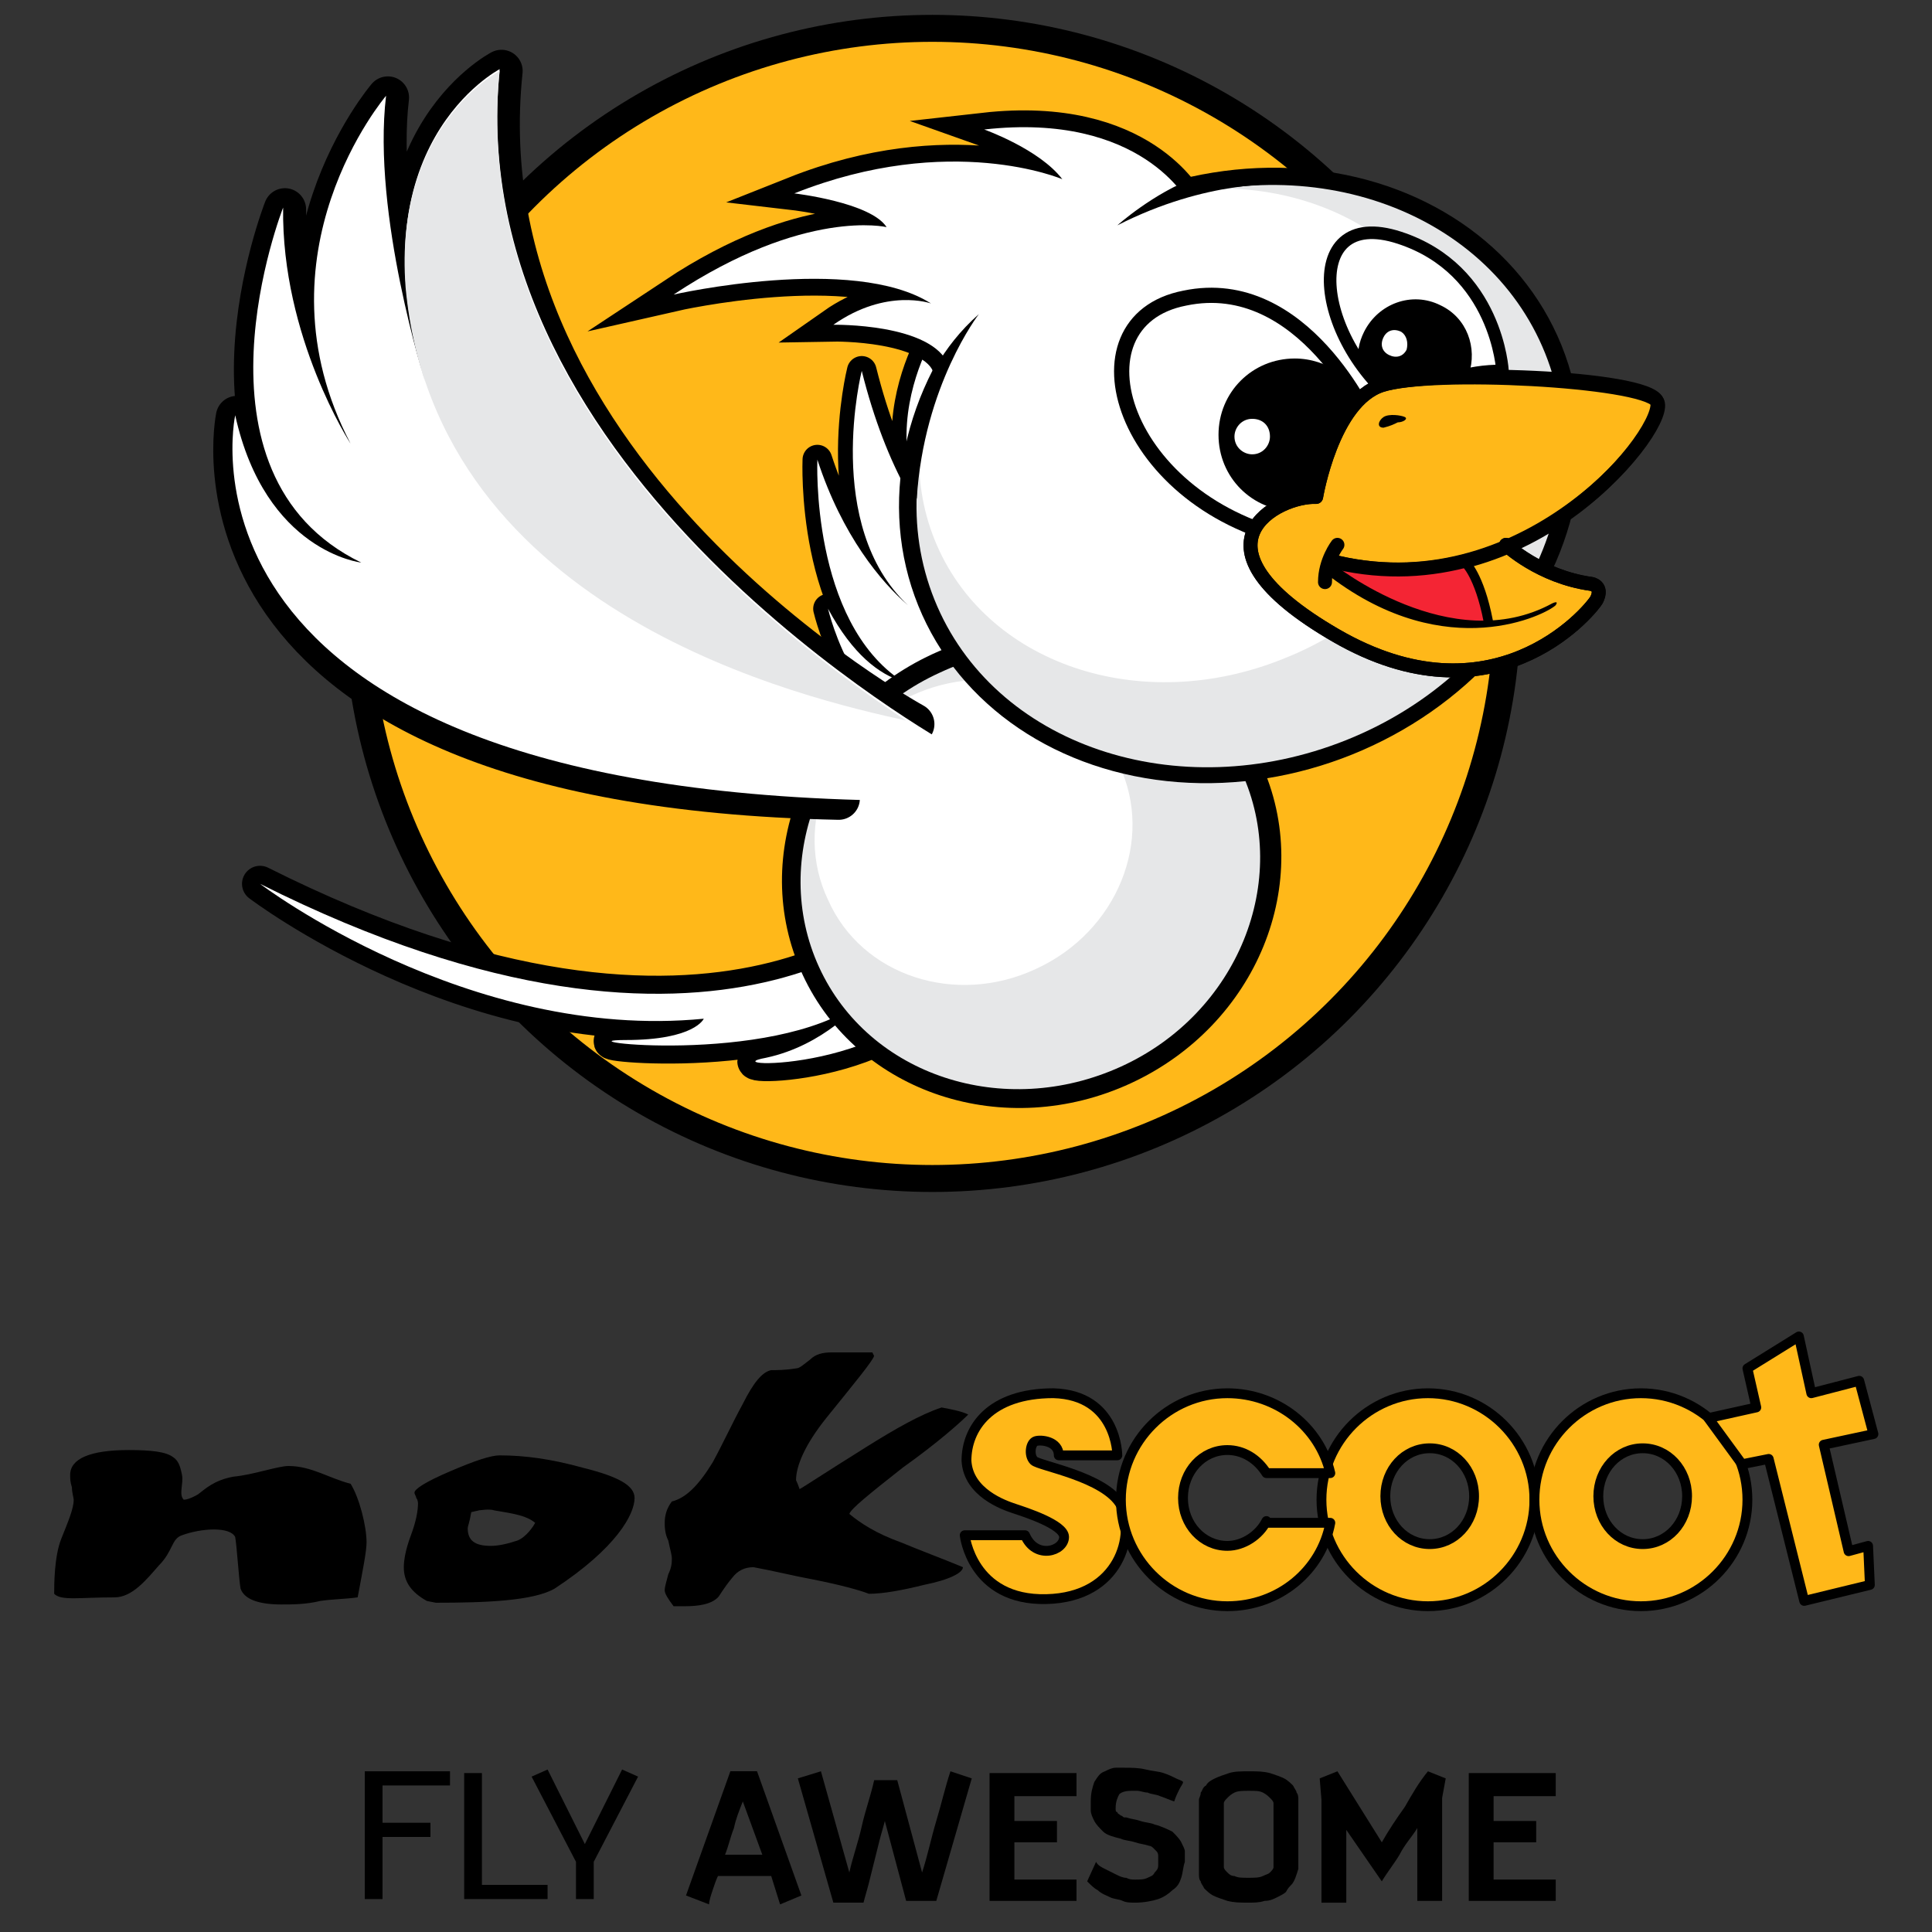 <svg xmlns="http://www.w3.org/2000/svg" version="1.1" id="Layer_1" x="0px" y="0px" width="70px" height="70px" viewBox="0 0 70 70" enable-background="new 0 0 70 70" xml:space="preserve"><rect x="0" y="0" width="70" height="70" fill="#333333" stroke="none"/><g><g><path d="M13.86,64.82v1.222h1.736v0.514H13.86v2.251h-0.643v-4.63h3.087v0.514H13.86V64.82z"/><path d="M16.818,68.872v-4.63h0.643v4.051h2.379v0.514h-3.022L16.818,68.872L16.818,68.872z"/><path d="M21.512,67.457v1.35h-0.643v-1.35l-1.608-3.087l0.579-0.257l1.35,2.701l1.35-2.701l0.579,0.257L21.512,67.457z"/></g><g><path d="M28.264,69l-0.322-1.029h-1.929c-0.064,0.129-0.129,0.322-0.193,0.514s-0.129,0.386-0.129,0.514l-0.836-0.322l1.608-4.502    h0.965l1.608,4.502L28.264,69z M26.914,65.27c-0.129,0.322-0.257,0.643-0.322,0.965c-0.129,0.322-0.193,0.643-0.322,0.965h1.35    L26.914,65.27z"/><path d="M33.924,68.872h-1.093l-0.772-2.894c-0.064,0.257-0.129,0.45-0.193,0.707s-0.129,0.514-0.193,0.772    s-0.129,0.514-0.193,0.772c-0.064,0.257-0.129,0.45-0.193,0.707h-1.093l-1.286-4.502l0.836-0.257l1.029,3.666    c0.129-0.579,0.322-1.093,0.45-1.672c0.129-0.579,0.322-1.093,0.45-1.672h0.836l0.9,3.344c0.193-0.579,0.322-1.222,0.514-1.865    c0.193-0.643,0.322-1.222,0.514-1.801l0.772,0.257L33.924,68.872z"/><path d="M35.853,68.872v-4.63h3.151v0.836h-2.251v0.9h1.543v0.772h-1.543v1.35h2.251v0.772H35.853z"/><path d="M42.798,68.036c-0.064,0.193-0.129,0.322-0.322,0.45c-0.129,0.129-0.322,0.257-0.514,0.322s-0.514,0.129-0.836,0.129    c-0.129,0-0.322,0-0.45-0.064c-0.129-0.064-0.322-0.064-0.45-0.129s-0.322-0.129-0.45-0.257c-0.129-0.064-0.257-0.193-0.386-0.322    l0.322-0.707c0.064,0.129,0.193,0.193,0.322,0.257s0.257,0.129,0.386,0.193s0.257,0.129,0.386,0.129    c0.129,0.064,0.193,0.064,0.322,0.064c0.193,0,0.322,0,0.45-0.064c0.129-0.064,0.193-0.064,0.257-0.193    c0.064-0.064,0.129-0.129,0.129-0.257c0-0.129,0-0.193,0-0.322c0-0.064,0-0.129-0.064-0.193s-0.064-0.064-0.129-0.129    s-0.129-0.064-0.129-0.064c-0.193-0.064-0.322-0.064-0.514-0.129c-0.193-0.064-0.386-0.064-0.514-0.129    c-0.257-0.064-0.514-0.129-0.643-0.257c-0.129-0.129-0.257-0.257-0.322-0.386c-0.064-0.129-0.129-0.257-0.129-0.386    s0-0.193,0-0.322c0-0.322,0.064-0.514,0.129-0.707c0.129-0.193,0.193-0.322,0.386-0.386c0.129-0.064,0.257-0.129,0.386-0.129    s0.257,0,0.322,0c0.257,0,0.514,0,0.772,0.064c0.257,0.064,0.45,0.064,0.643,0.129c0.193,0.064,0.322,0.129,0.45,0.193    c0.129,0.064,0.193,0.064,0.257,0.129c0,0.064-0.064,0.129-0.129,0.257c-0.064,0.129-0.129,0.257-0.193,0.45    c-0.193-0.064-0.322-0.129-0.514-0.193c-0.129-0.064-0.322-0.064-0.45-0.129c-0.129,0-0.257-0.064-0.386-0.064    c-0.129,0-0.193,0-0.193,0c-0.257,0-0.386,0.064-0.45,0.129c-0.064,0.129-0.129,0.257-0.129,0.514c0,0.064,0,0.129,0.064,0.129    c0,0.064,0.064,0.064,0.129,0.129c0.064,0,0.064,0.064,0.129,0.064s0.064,0,0.064,0c0.193,0.064,0.322,0.064,0.514,0.129    c0.193,0.064,0.386,0.064,0.514,0.129c0.257,0.064,0.514,0.193,0.643,0.257c0.129,0.129,0.257,0.257,0.322,0.386    c0.064,0.129,0.129,0.257,0.129,0.322c0,0.064,0,0.129,0,0.129v0.257C42.862,67.65,42.862,67.843,42.798,68.036z"/><path d="M46.785,68.293c-0.064,0.064-0.129,0.129-0.193,0.257c-0.064,0.064-0.193,0.129-0.322,0.193s-0.257,0.129-0.45,0.129    c-0.193,0.064-0.386,0.064-0.579,0.064c-0.322,0-0.514,0-0.772-0.064c-0.193-0.064-0.386-0.129-0.514-0.193    c-0.129-0.064-0.257-0.193-0.322-0.257c-0.064-0.129-0.129-0.193-0.129-0.257c-0.064-0.064-0.064-0.193-0.064-0.257    s0-0.129,0-0.129v-2.444c0-0.064,0-0.064,0-0.129s0.064-0.129,0.064-0.257c0.064-0.064,0.064-0.193,0.193-0.257    c0.064-0.129,0.193-0.193,0.322-0.257s0.322-0.129,0.514-0.193c0.193-0.064,0.45-0.064,0.707-0.064c0.322,0,0.514,0,0.772,0.064    c0.193,0.064,0.386,0.129,0.514,0.193c0.129,0.064,0.257,0.193,0.322,0.257c0.064,0.129,0.129,0.193,0.129,0.257    c0.064,0.064,0.064,0.193,0.064,0.257s0,0.129,0,0.129v2.379C46.978,67.907,46.914,68.164,46.785,68.293z M46.142,65.463    c0-0.064,0-0.064,0-0.129c0-0.064-0.064-0.129-0.129-0.193c-0.064-0.064-0.129-0.129-0.257-0.193s-0.257-0.064-0.514-0.064    c-0.193,0-0.386,0-0.514,0.064c-0.129,0.064-0.193,0.129-0.257,0.193s-0.129,0.129-0.129,0.193s0,0.129,0,0.129v2.058    c0,0.064,0,0.129,0,0.129c0,0.064,0.064,0.129,0.129,0.193c0.064,0.064,0.129,0.129,0.257,0.129    c0.129,0.064,0.257,0.064,0.514,0.064c0.193,0,0.386,0,0.514-0.064s0.193-0.064,0.257-0.129c0.064-0.064,0.129-0.129,0.129-0.193    s0-0.129,0-0.129V65.463z"/><path d="M52.251,65.142v3.73h-0.9v-2.637c-0.193,0.322-0.45,0.579-0.643,0.965c-0.193,0.322-0.45,0.643-0.643,0.965L48.779,66.3    v2.637h-0.9v-3.73l-0.064-0.772l0.643-0.257l1.608,2.572c0.257-0.45,0.514-0.836,0.836-1.286c0.257-0.45,0.514-0.9,0.836-1.286    l0.643,0.257L52.251,65.142z"/><path d="M53.216,68.872v-4.63h3.151v0.836h-2.251v0.9h1.543v0.772h-1.543v1.35h2.251v0.772H53.216z"/></g><g><path fill="#FFB819" d="M38.361,52.73h2.122c0,0,0-2.186-2.315-2.251c-2.315,0-3.151,1.286-3.151,2.444    c0.064,1.158,1.35,1.608,1.736,1.736c0.386,0.129,1.801,0.579,1.801,1.029c0,0.514-1.029,0.836-1.415-0.064h-2.186    c0,0,0.257,2.379,2.958,2.315s3.215-2.379,2.701-3.408c-0.579-1.029-2.958-1.415-3.151-1.608s-0.129-0.643,0.064-0.707    S38.361,52.216,38.361,52.73"/><path fill="none" d="    M38.361,52.73h2.122c0,0,0-2.186-2.315-2.251c-2.315,0-3.151,1.286-3.151,2.444c0.064,1.158,1.35,1.608,1.736,1.736    c0.386,0.129,1.801,0.579,1.801,1.029c0,0.514-1.029,0.836-1.415-0.064h-2.186c0,0,0.257,2.379,2.958,2.315    s3.215-2.379,2.701-3.408c-0.579-1.029-2.958-1.415-3.151-1.608s-0.129-0.643,0.064-0.707S38.361,52.216,38.361,52.73z" stroke="#000000" stroke-linecap="round" stroke-linejoin="round" stroke-miterlimit="10" stroke-width="0.356"/><path fill="#FFB819" d="M51.801,55.946c-0.9,0-1.608-0.772-1.608-1.736c0-0.965,0.707-1.736,1.608-1.736    c0.9,0,1.608,0.772,1.608,1.736S52.701,55.946,51.801,55.946 M51.737,50.48c-2.122,0-3.858,1.736-3.858,3.858    s1.736,3.858,3.858,3.858c2.122,0,3.858-1.736,3.858-3.858S53.859,50.48,51.737,50.48"/><path fill="none" d="    M51.801,55.946c-0.9,0-1.608-0.772-1.608-1.736c0-0.965,0.707-1.736,1.608-1.736c0.9,0,1.608,0.772,1.608,1.736    S52.701,55.946,51.801,55.946z M51.737,50.48c-2.122,0-3.858,1.736-3.858,3.858s1.736,3.858,3.858,3.858    c2.122,0,3.858-1.736,3.858-3.858S53.859,50.48,51.737,50.48z" stroke="#000000" stroke-linecap="round" stroke-linejoin="round" stroke-miterlimit="10" stroke-width="0.356"/><path fill="#FFB819" d="M59.518,55.946c-0.9,0-1.608-0.772-1.608-1.736c0-0.965,0.707-1.736,1.608-1.736    c0.9,0,1.608,0.772,1.608,1.736S60.418,55.946,59.518,55.946 M59.454,50.48c-2.122,0-3.858,1.736-3.858,3.858    s1.736,3.858,3.858,3.858c2.122,0,3.858-1.736,3.858-3.858C63.312,52.216,61.576,50.48,59.454,50.48"/><path fill="none" d="    M59.518,55.946c-0.9,0-1.608-0.772-1.608-1.736c0-0.965,0.707-1.736,1.608-1.736c0.9,0,1.608,0.772,1.608,1.736    S60.418,55.946,59.518,55.946z M59.454,50.48c-2.122,0-3.858,1.736-3.858,3.858s1.736,3.858,3.858,3.858    c2.122,0,3.858-1.736,3.858-3.858C63.312,52.216,61.576,50.48,59.454,50.48z" stroke="#000000" stroke-linecap="round" stroke-linejoin="round" stroke-miterlimit="10" stroke-width="0.356"/><path fill="#FFB819" d="M45.885,55.11c-0.257,0.514-0.836,0.9-1.415,0.9c-0.9,0-1.608-0.772-1.608-1.736    c0-0.965,0.707-1.736,1.608-1.736c0.579,0,1.093,0.322,1.415,0.836H48.2c-0.386-1.672-1.929-2.894-3.73-2.894    c-2.122,0-3.858,1.736-3.858,3.858s1.736,3.858,3.858,3.858c1.865,0,3.408-1.286,3.73-3.022h-2.315V55.11z"/><path fill="none" d="    M45.885,55.11c-0.257,0.514-0.836,0.9-1.415,0.9c-0.9,0-1.608-0.772-1.608-1.736c0-0.965,0.707-1.736,1.608-1.736    c0.579,0,1.093,0.322,1.415,0.836H48.2c-0.386-1.672-1.929-2.894-3.73-2.894c-2.122,0-3.858,1.736-3.858,3.858    s1.736,3.858,3.858,3.858c1.865,0,3.408-1.286,3.73-3.022h-2.315V55.11z" stroke="#000000" stroke-linecap="round" stroke-linejoin="round" stroke-miterlimit="10" stroke-width="0.356"/></g><polygon points="66.978,56.203 66.077,52.345 67.878,51.959 67.364,50.029 65.627,50.48 65.177,48.422    63.312,49.579 63.634,50.994 61.897,51.38 63.119,53.052 64.084,52.859 65.37,58.004 67.749,57.425 67.685,56.01  " fill="#FFB819"/><polygon points="   66.978,56.203 66.077,52.345 67.878,51.959 67.364,50.029 65.627,50.48 65.177,48.422 63.312,49.579 63.634,50.994 61.897,51.38    63.119,53.052 64.084,52.859 65.37,58.004 67.749,57.425 67.685,56.01  " fill="none" stroke="#000000" stroke-linecap="round" stroke-linejoin="round" stroke-miterlimit="10" stroke-width="0.356"/><g><path d="M18.747,55.817c-0.386,0.129-0.707,0.193-0.965,0.193c-0.579,0-0.836-0.193-0.836-0.643c0-0.064,0.064-0.193,0.129-0.579    c0.257-0.064,0.322-0.064,0.257-0.064c0.064,0,0.386-0.064,0.579,0c0.772,0.129,1.158,0.193,1.479,0.45    C19.326,55.303,19.068,55.689,18.747,55.817 M21.126,53.181c-1.158-0.322-2.122-0.45-3.022-0.45c-0.322,0-0.9,0.193-1.801,0.579    c-0.9,0.386-1.286,0.643-1.286,0.772c0,0.064,0.064,0.129,0.064,0.193c0.064,0.064,0.064,0.193,0.064,0.193    c0,0.257-0.064,0.643-0.257,1.158s-0.257,0.9-0.257,1.158c0,0.514,0.257,0.9,0.836,1.222l0.322,0.064    c1.801,0,3.537-0.064,4.309-0.514c2.251-1.479,2.894-2.701,2.894-3.28C22.991,53.824,22.412,53.502,21.126,53.181"/><path d="M13.281,55.881c0,0.322-0.129,0.965-0.322,1.994c-0.45,0.064-0.9,0.064-1.35,0.129c-0.514,0.129-1.029,0.129-1.415,0.129    c-0.836,0-1.35-0.193-1.479-0.579c-0.064-0.386-0.129-1.479-0.193-1.865c-0.193-0.386-1.222-0.322-1.929-0.064    c-0.386,0.129-0.322,0.579-0.836,1.093c-0.45,0.514-0.965,1.158-1.608,1.158c-1.286,0-1.929,0.129-2.186-0.129    c0-0.322,0-1.35,0.257-1.994c0.257-0.643,0.45-1.093,0.45-1.415c0-0.064-0.064-0.257-0.064-0.45    c-0.064-0.193-0.064-0.322-0.064-0.45c0-0.579,0.707-0.9,2.122-0.9c0.836,0,1.35,0.064,1.608,0.257    c0.193,0.129,0.257,0.322,0.322,0.643c0.064,0.322-0.129,0.707,0.064,0.9c0.193,0,0.514-0.193,0.514-0.193    c0.257-0.193,0.579-0.514,1.286-0.643c0.707-0.064,1.608-0.386,1.994-0.386c0.836,0,1.479,0.45,2.251,0.643    C13.024,54.274,13.281,55.303,13.281,55.881"/><path d="M35.081,51.251c-0.257,0.257-1.029,0.965-2.379,1.929c-1.222,0.965-1.865,1.479-1.929,1.672    c0.386,0.322,0.965,0.707,1.865,1.029c0.772,0.322,1.479,0.579,2.251,0.9c0,0.193-0.45,0.45-1.415,0.643    c-0.772,0.193-1.479,0.322-1.994,0.322c-0.322-0.129-1.029-0.322-1.994-0.514c-0.707-0.129-1.479-0.322-2.186-0.45    c-0.322,0-0.579,0.129-0.772,0.386c-0.322,0.386-0.45,0.643-0.514,0.707c-0.257,0.257-0.707,0.322-1.222,0.322h-0.386    c-0.193-0.257-0.322-0.45-0.322-0.579s0.064-0.322,0.129-0.579c0.129-0.257,0.129-0.45,0.129-0.579s-0.064-0.322-0.129-0.643    c-0.129-0.257-0.129-0.514-0.129-0.643c0-0.257,0.064-0.514,0.257-0.772c0.514-0.129,0.965-0.579,1.479-1.415    c0.386-0.707,0.707-1.415,1.093-2.122c0.386-0.772,0.707-1.158,1.029-1.222c0.193,0,0.514,0,0.9-0.064    c0.129,0,0.257-0.129,0.514-0.322C29.549,49.064,29.806,49,30.128,49h1.479l0.064,0.129c-0.064,0.193-0.643,0.9-1.736,2.251    c-0.772,0.965-1.093,1.736-1.093,2.251c0,0,0.064,0.129,0.129,0.322c0.129-0.064,0.9-0.579,2.444-1.543    c1.029-0.643,1.929-1.158,2.701-1.415C34.438,51.058,34.824,51.123,35.081,51.251"/><path fill="#FFB819" d="M54.631,22.892c-0.579,11.511-10.354,20.386-21.865,19.807C21.255,42.12,12.38,32.345,12.959,20.834    S23.313,0.448,34.824,1.027S55.209,11.381,54.631,22.892"/><ellipse cx="33.783" cy="21.863" fill="none" rx="20.836" ry="20.836" stroke="#000000" stroke-miterlimit="10" stroke-width="0.977"/><path d="M33.28,32.795c0,0-6.945,7.717-23.858-0.772c0,0,7.524,5.723,16.077,4.887c0,0-0.322,0.772-2.83,0.772    c-2.572,0,5.273,0.965,8.489-1.35c0,0-1.286,1.543-3.408,1.994c-2.122,0.386,5.209,0.579,6.881-3.344L33.28,32.795z"/><path fill="none" d="    M33.28,32.795c0,0-6.945,7.717-23.858-0.772c0,0,7.524,5.723,16.077,4.887c0,0-0.322,0.772-2.83,0.772    c-2.572,0,5.273,0.965,8.489-1.35c0,0-1.286,1.543-3.408,1.994c-2.122,0.386,5.209,0.579,6.881-3.344L33.28,32.795z" stroke="#000000" stroke-linecap="round" stroke-linejoin="round" stroke-miterlimit="10" stroke-width="1.307"/><path fill="#FFFFFF" d="M33.28,32.795c0,0-6.945,7.717-23.858-0.772c0,0,7.524,5.723,16.077,4.887c0,0-0.322,0.772-2.83,0.772    c-2.572,0,5.273,0.965,8.489-1.35c0,0-1.286,1.543-3.408,1.994c-2.122,0.386,5.209,0.579,6.881-3.344L33.28,32.795z"/><path fill="#FFCB05" d="M33.859,22.634c0,0-0.129-0.064-0.257-0.193C33.666,22.57,33.731,22.57,33.859,22.634 M33.988,11.895    c0,0-3.923,5.916,2.765,9.71c0,0-3.73-0.965-5.53-8.167c0,0-1.415,5.595,1.672,8.489c-0.965-0.836-2.379-2.508-3.28-5.273    c0,0-0.257,5.852,3.087,8.038c-0.836-0.257-1.801-0.965-2.701-2.637c0,0,1.093,4.759,4.566,4.759s7.01-3.087,7.01-3.087    l0.643-2.637C42.284,21.091,34.116,19.869,33.988,11.895"/><path fill="none" d="    M33.859,22.634c0,0-0.129-0.064-0.257-0.193C33.666,22.57,33.731,22.57,33.859,22.634z M33.988,11.895c0,0-3.923,5.916,2.765,9.71    c0,0-3.73-0.965-5.53-8.167c0,0-1.415,5.595,1.672,8.489c-0.965-0.836-2.379-2.508-3.28-5.273c0,0-0.257,5.852,3.087,8.038    c-0.836-0.257-1.801-0.965-2.701-2.637c0,0,1.093,4.759,4.566,4.759s7.01-3.087,7.01-3.087l0.643-2.637    C42.284,21.091,34.116,19.869,33.988,11.895z" stroke="#000000" stroke-linecap="round" stroke-linejoin="round" stroke-miterlimit="10" stroke-width="1.075"/><path fill="#FFFFFF" d="M33.859,22.634c0,0-0.129-0.064-0.257-0.193C33.666,22.57,33.731,22.57,33.859,22.634 M33.988,11.895    c0,0-3.923,5.916,2.765,9.71c0,0-3.73-0.965-5.53-8.167c0,0-1.415,5.595,1.672,8.489c-0.965-0.836-2.379-2.508-3.28-5.273    c0,0-0.257,5.852,3.087,8.038c-0.836-0.257-1.801-0.965-2.701-2.637c0,0,1.093,4.759,4.566,4.759s7.01-3.087,7.01-3.087    l0.643-2.637C42.284,21.091,34.116,19.869,33.988,11.895"/><path fill="#FFCB05" d="M44.984,27.972c1.801,3.923-0.129,8.746-4.373,10.675s-9.132,0.322-10.932-3.601    c-1.801-3.923,0.129-8.746,4.373-10.675C38.296,22.377,43.184,24.049,44.984,27.972"/><ellipse cx="37.401" cy="31.472" fill="none" transform="matrix(-0.908 0.42 -0.42 -0.908 84.557 44.342)" rx="8.425" ry="7.846" stroke="#000000" stroke-miterlimit="10" stroke-width="1.43"/><path fill="#E6E7E8" d="M44.984,27.972c1.801,3.923-0.129,8.746-4.373,10.675s-9.132,0.322-10.932-3.601    c-1.801-3.923,0.129-8.746,4.373-10.675C38.296,22.377,43.184,24.049,44.984,27.972"/><path fill="#FFFFFF" d="M40.547,27.715c1.286,2.701-0.064,6.045-3.022,7.395c-2.894,1.35-6.302,0.257-7.524-2.508    c-1.286-2.701,0.064-6.045,3.022-7.395C35.917,23.856,39.261,24.949,40.547,27.715"/><path fill="#FFFFFF" d="M43.055,7.329c0,0-1.672-3.28-7.395-2.637c0,0,1.994,0.707,2.83,1.801c0,0-4.051-1.736-9.711,0.514    c0,0,2.765,0.322,3.344,1.222c0,0-2.958-0.707-7.717,2.444c0,0,6.495-1.479,9.325,0.322c0,0-1.608-0.579-3.537,0.772    c0,0,3.601-0.064,4.18,1.479"/><path fill="none" d="M43.055,7.329c0,0-1.672-3.28-7.395-2.637    c0,0,1.994,0.707,2.83,1.801c0,0-4.051-1.736-9.711,0.514c0,0,2.765,0.322,3.344,1.222c0,0-2.958-0.707-7.717,2.444    c0,0,6.495-1.479,9.325,0.322c0,0-1.608-0.579-3.537,0.772c0,0,3.601-0.064,4.18,1.479" stroke="#000000" stroke-miterlimit="10" stroke-width="1.218"/><path fill="#FFCB05" d="M55.981,12.795c2.122,5.273-1.093,11.575-7.202,14.019s-12.797,0.193-14.919-5.08    c-2.122-5.273,1.093-11.575,7.202-14.019C47.171,5.207,53.859,7.522,55.981,12.795"/><ellipse cx="44.921" cy="17.22" fill="none" transform="matrix(-0.927 0.375 -0.375 -0.927 93.022 16.344)" rx="11.962" ry="10.29" stroke="#000000" stroke-miterlimit="10" stroke-width="1.218"/><path fill="#E6E7E8" d="M55.981,12.795c2.122,5.273-1.093,11.575-7.202,14.019s-12.797,0.193-14.919-5.08    c-2.122-5.273,1.093-11.575,7.202-14.019C47.171,5.207,53.859,7.522,55.981,12.795"/><path fill="#FFFFFF" d="M52.637,11.959c1.801,4.502-0.9,9.839-6.109,11.897c-5.209,2.122-10.868,0.193-12.669-4.309    c-1.801-4.502,0.9-9.839,6.109-11.897C45.113,5.593,50.836,7.522,52.637,11.959"/><path fill="#FFFFFF" d="M43.055,7.329c0,0-1.672-3.28-7.395-2.637c0,0,1.994,0.707,2.83,1.801c0,0-4.051-1.736-9.711,0.514    c0,0,2.765,0.322,3.344,1.222c0,0-2.958-0.707-7.717,2.444c0,0,6.495-1.479,9.325,0.322c0,0-1.608-0.579-3.537,0.772    c0,0,3.601-0.064,4.18,1.479"/><path d="M35.467,11.381c0,0-1.994,2.572-2.251,6.688l-0.45-0.836C32.766,17.168,32.766,13.76,35.467,11.381"/><path d="M46.399,6.686c0,0-2.637-0.193-5.916,1.479c0,0,1.286-1.158,2.83-1.736L46.399,6.686z"/><path fill="#FFFFFF" d="M33.088,26.236c0,0-16.463-9.003-14.919-23.665c0,0-5.338,2.765-2.701,11.318    c0,0-1.929-6.045-1.415-10.354c0,0-4.887,5.723-1.286,12.604c0,0-2.508-3.858-2.444-8.553c0,0-3.794,9.646,2.83,12.862    c0,0-3.473-0.386-4.566-5.338c0,0-2.765,13.312,21.8,13.826"/><path fill="none" d="    M33.088,26.236c0,0-16.463-9.003-14.919-23.665c0,0-5.338,2.765-2.701,11.318c0,0-1.929-6.045-1.415-10.354    c0,0-4.887,5.723-1.286,12.604c0,0-2.508-3.858-2.444-8.553c0,0-3.794,9.646,2.83,12.862c0,0-3.473-0.386-4.566-5.338    c0,0-2.765,13.312,21.8,13.826" stroke="#000000" stroke-linecap="round" stroke-linejoin="round" stroke-miterlimit="10" stroke-width="1.535"/><path fill="#FFFFFF" d="M34.438,27.007c0,0-17.813-9.839-16.334-24.501c0,0-5.338,2.765-2.701,11.318    c0,0-1.929-6.045-1.415-10.354c0,0-4.887,5.723-1.286,12.604c0,0-2.508-3.858-2.444-8.553c0,0-3.794,9.646,2.83,12.862    c0,0-3.473-0.386-4.566-5.338c0,0-2.958,13.44,23.279,13.955"/><path fill="#E6E7E8" d="M18.104,2.57c0,0-3.858,1.994-3.408,7.846c1.093,11.897,14.662,14.919,18.135,15.691    C28.522,23.277,16.882,14.532,18.104,2.57"/><path fill="#FFFFFF" d="M49.615,15.303c0,0-2.379-5.402-6.688-4.502c-4.309,0.836-2.315,7.524,4.18,8.81    C47.107,19.612,47.621,16.718,49.615,15.303"/><path fill="none" d="    M49.615,15.303c0,0-2.379-5.402-6.688-4.502c-4.309,0.836-2.315,7.524,4.18,8.81C47.107,19.612,47.621,16.718,49.615,15.303z" stroke="#000000" stroke-linecap="round" stroke-linejoin="round" stroke-miterlimit="10" stroke-width="0.551"/><path d="M49.615,15.368c0-0.064,0-0.064,0-0.129c-0.129-0.257-0.514-0.965-1.093-1.736c-0.45-0.322-1.029-0.514-1.608-0.514    c-1.543,0-2.765,1.222-2.765,2.765s1.222,2.765,2.765,2.765c0.193,0,0.386,0,0.579-0.064    C47.814,17.425,48.457,16.139,49.615,15.368"/><path fill="#FFFFFF" d="M46.013,15.818c0,0.322-0.257,0.643-0.643,0.643c-0.322,0-0.643-0.257-0.643-0.643    c0-0.322,0.257-0.643,0.643-0.643S46.013,15.432,46.013,15.818"/><path fill="#FFFFFF" d="M54.438,13.438c0,0-0.193-3.666-3.73-4.823c-3.73-1.222-3.087,4.051,0.45,6.366    C51.094,14.982,51.737,13.438,54.438,13.438"/><path fill="none" d="    M54.438,13.438c0,0-0.193-3.666-3.73-4.823c-3.73-1.222-3.087,4.051,0.45,6.366C51.094,14.982,51.737,13.438,54.438,13.438z" stroke="#000000" stroke-linecap="round" stroke-linejoin="round" stroke-miterlimit="10" stroke-width="0.455"/><path d="M52.187,11.059c-1.029-0.514-2.251-0.064-2.765,0.965c-0.193,0.386-0.257,0.772-0.193,1.158    c0.45,0.707,1.029,1.286,1.801,1.801h0.064c0.064-0.193,0.579-1.093,2.122-1.415C53.537,12.602,53.152,11.509,52.187,11.059"/><path fill="#FFFFFF" d="M50.965,12.667c-0.129,0.257-0.386,0.322-0.643,0.193S50,12.474,50.129,12.217s0.386-0.322,0.643-0.193    C50.965,12.152,51.029,12.409,50.965,12.667"/><path fill="#FFB819" d="M54.566,19.741c0,0,1.222,1.158,3.087,1.415c0,0,0.45,0.064,0.193,0.579    c-0.322,0.514-3.794,4.566-9.453,1.286s-2.058-5.08-0.707-5.016c0,0,0.579-3.473,2.379-4.051c1.801-0.579,9.582-0.322,9.968,0.579    c0.386,0.965-4.566,7.46-11.575,5.852"/><path fill="none" d="    M54.566,19.741c0,0,1.222,1.158,3.087,1.415c0,0,0.45,0.064,0.193,0.579c-0.322,0.514-3.794,4.566-9.453,1.286    s-2.058-5.08-0.707-5.016c0,0,0.579-3.473,2.379-4.051c1.801-0.579,9.582-0.322,9.968,0.579c0.386,0.965-4.566,7.46-11.575,5.852" stroke="#000000" stroke-linecap="round" stroke-linejoin="round" stroke-miterlimit="10" stroke-width="0.506"/><path fill="#F42534" d="M53.087,20.255c0,0-2.058,0.707-4.952,0.129c0,0,1.929,2.251,5.723,2.251    C53.923,22.57,53.859,21.798,53.087,20.255"/><path fill="none" d="    M54.566,19.741c0,0,1.222,1.158,3.087,1.415c0,0,0.45,0.064,0.193,0.579c-0.322,0.514-3.794,4.566-9.453,1.286    s-2.058-5.08-0.707-5.016c0,0,0.579-3.473,2.379-4.051c1.801-0.579,9.389-0.193,9.968,0.579c0.579,0.772-4.566,7.46-11.575,5.852" stroke="#000000" stroke-linecap="round" stroke-linejoin="round" stroke-miterlimit="10" stroke-width="0.506"/><path fill="#FFCB05" d="M48.007,21.091c0-0.772,0.45-1.35,0.45-1.35"/><path fill="none" d="    M48.007,21.091c0-0.772,0.45-1.35,0.45-1.35" stroke="#000000" stroke-linecap="round" stroke-linejoin="round" stroke-miterlimit="10" stroke-width="0.506"/><path d="M48.328,20.448c0,0,4.244,3.408,7.91,1.415c0,0,0.257-0.129,0.129,0.064c-0.322,0.322-3.923,2.186-8.167-1.029    C48.2,20.898,47.814,20.512,48.328,20.448"/><path fill="#FFCB05" d="M53.087,20.384c0,0,0.514,0.45,0.836,2.122"/><path fill="none" d="    M53.087,20.384c0,0,0.514,0.45,0.836,2.122" stroke="#000000" stroke-linecap="round" stroke-linejoin="round" stroke-miterlimit="10" stroke-width="0.338"/><path d="M50.901,15.11c-0.129-0.064-0.579-0.129-0.772,0s-0.257,0.386,0,0.386c0.257-0.064,0.386-0.129,0.514-0.193    C50.836,15.303,51.029,15.175,50.901,15.11"/></g></g></svg>